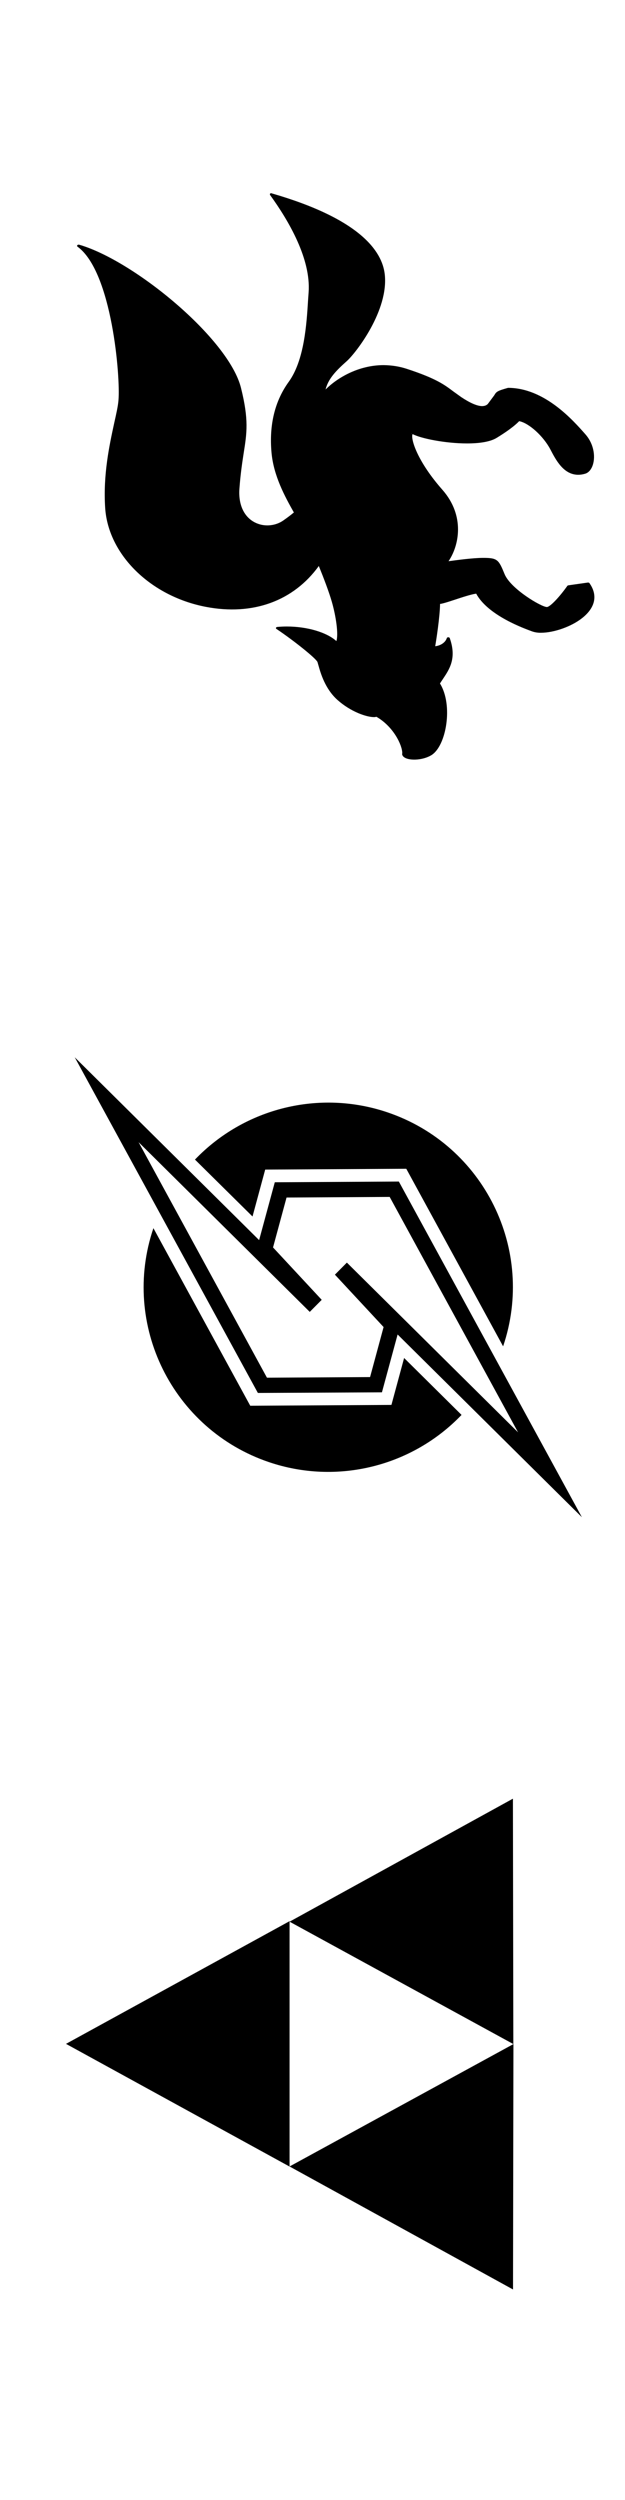<?xml version="1.0" encoding="UTF-8" standalone="no"?>
<!-- Created with Inkscape (http://www.inkscape.org/) -->

<svg
   width="20mm"
   height="80mm"
   viewBox="0 0 20 80"
   version="1.1"
   id="svg161"
   inkscape:version="1.1.2 (b8e25be8, 2022-02-05)"
   sodipodi:docname="h_stripes.svg"
   xmlns:inkscape="http://www.inkscape.org/namespaces/inkscape"
   xmlns:sodipodi="http://sodipodi.sourceforge.net/DTD/sodipodi-0.dtd"
   xmlns="http://www.w3.org/2000/svg"
   xmlns:svg="http://www.w3.org/2000/svg">
  <sodipodi:namedview
     id="namedview163"
     pagecolor="#ffffff"
     bordercolor="#666666"
     borderopacity="1.0"
     inkscape:pageshadow="2"
     inkscape:pageopacity="0.0"
     inkscape:pagecheckerboard="0"
     inkscape:document-units="mm"
     showgrid="false"
     inkscape:zoom="0.91115884"
     inkscape:cx="102.61658"
     inkscape:cy="149.80923"
     inkscape:window-width="1438"
     inkscape:window-height="689"
     inkscape:window-x="448"
     inkscape:window-y="43"
     inkscape:window-maximized="0"
     inkscape:current-layer="g30"
     units="mm" />
  <defs
     id="defs158" />
  <g
     inkscape:label="Layer 1"
     inkscape:groupmode="layer"
     id="layer1">
    <g
       id="g194"
       transform="matrix(0,0.033,-0.033,0,21.561,30.137)">
      <path
         class="st0"
         d="M 266.4,408.5 220.9,396.2 220.1,259.4 392.3,165.5 C 298.7,133.8 197.1,184 165.4,277.6 143.1,343.4 161,416.2 211.2,464.3 Z m 137.2,-147 45.5,12.3 0.8,136.9 -172.2,93.9 c 93.6,31.7 195.2,-18.5 226.9,-112.1 22.3,-65.8 4.4,-138.6 -45.8,-186.7 z"
         id="path188"
         style="fill:#000000" />
      <path
         class="st0"
         d="M 436.9,283 380.8,267.8 558,89.1 232.5,266.6 233.2,386.9 289.3,402.1 112,580.9 437.5,403.3 Z M 194.3,519 358.9,353 347.2,341.4 296.4,388.6 248,375.5 247.4,275.5 475.7,151 311.1,317 l 11.7,11.6 50.8,-47.2 48.5,13.1 0.6,100 z"
         id="path190"
         style="fill:#000000" />
    </g>
    <path
       class="st0"
       d="m 8.648,6.194 c -0.014,0.011 -0.014,0.03 -0.007,0.044 0.605,0.835 1.31,2.051 1.235,3.114 l -0.018,0.255 c -0.047,0.763 -0.119,1.92 -0.619,2.612 -0.443,0.612 -0.63,1.373 -0.551,2.26 0.065,0.747 0.432,1.417 0.716,1.92 -0.112,0.093 -0.23,0.181 -0.353,0.266 -0.23,0.154 -0.54,0.192 -0.803,0.093 -0.407,-0.151 -0.626,-0.566 -0.587,-1.115 0.036,-0.489 0.09,-0.838 0.137,-1.145 0.101,-0.64 0.169,-1.063 -0.086,-2.084 -0.389,-1.574 -3.42,-4.075 -5.177,-4.583 -0.025,-0.008 -0.054,0.003 -0.065,0.022 -0.007,0.014 -0.004,0.03 0.011,0.041 1.105,0.802 1.375,4.177 1.31,4.916 -0.014,0.184 -0.072,0.439 -0.137,0.73 -0.151,0.698 -0.36,1.65 -0.288,2.721 0.101,1.491 1.454,2.818 3.218,3.158 1.508,0.291 2.808,-0.187 3.618,-1.307 0.166,0.409 0.324,0.827 0.414,1.137 0.137,0.472 0.22,1.055 0.148,1.266 -0.306,-0.28 -0.932,-0.467 -1.588,-0.467 -0.101,0 -0.202,0.005 -0.302,0.014 -0.029,0.003 -0.047,0.022 -0.043,0.041 0,0.008 0.007,0.019 0.018,0.025 0.569,0.382 1.267,0.945 1.31,1.057 l 0.032,0.11 c 0.068,0.244 0.212,0.752 0.612,1.107 0.414,0.368 0.914,0.546 1.17,0.546 0.025,0 0.05,-0.005 0.072,-0.011 0.551,0.316 0.828,0.914 0.828,1.164 -0.018,0.058 0.022,0.118 0.104,0.157 0.18,0.085 0.565,0.066 0.828,-0.093 0.479,-0.294 0.702,-1.609 0.274,-2.293 0.014,-0.025 0.101,-0.154 0.101,-0.154 0.205,-0.308 0.439,-0.656 0.212,-1.299 -0.007,-0.016 -0.025,-0.027 -0.047,-0.027 v 0 c -0.022,0 -0.043,0.011 -0.047,0.027 -0.043,0.137 -0.191,0.239 -0.371,0.261 0.032,-0.192 0.148,-0.925 0.155,-1.354 0.09,-0.011 0.238,-0.058 0.472,-0.135 0.241,-0.08 0.508,-0.168 0.684,-0.195 0.144,0.272 0.558,0.763 1.796,1.211 0.09,0.03 0.184,0.044 0.281,0.041 0.403,0 0.968,-0.192 1.321,-0.475 0.418,-0.335 0.497,-0.728 0.227,-1.112 -0.007,-0.014 -0.025,-0.019 -0.043,-0.019 -0.003,0 -0.007,0 -0.011,0 l -0.619,0.088 c -0.014,0.003 -0.029,0.008 -0.036,0.019 -0.23,0.327 -0.547,0.676 -0.655,0.676 v 0 c -0.18,-0.003 -1.163,-0.585 -1.354,-1.057 -0.187,-0.459 -0.227,-0.516 -0.68,-0.516 -0.342,0 -0.889,0.077 -1.112,0.107 0.335,-0.492 0.54,-1.45 -0.198,-2.288 -0.778,-0.882 -1.008,-1.585 -0.958,-1.766 0,0 0.003,-0.005 0.007,-0.014 0.27,0.143 1.055,0.299 1.742,0.299 0.385,0 0.738,-0.049 0.947,-0.178 0.486,-0.297 0.67,-0.481 0.72,-0.535 0.31,0.058 0.778,0.481 1.001,0.909 0.173,0.33 0.418,0.807 0.889,0.807 0.072,0 0.14,-0.011 0.209,-0.03 0.104,-0.027 0.184,-0.107 0.238,-0.231 0.112,-0.264 0.076,-0.7 -0.216,-1.033 -0.392,-0.445 -1.307,-1.488 -2.477,-1.488 -0.353,0.099 -0.374,0.124 -0.443,0.242 l -0.198,0.266 c -0.032,0.041 -0.09,0.069 -0.151,0.074 -0.011,0 -0.022,0.003 -0.032,0.003 -0.158,0 -0.385,-0.096 -0.673,-0.288 l -0.252,-0.181 c -0.284,-0.214 -0.551,-0.417 -1.494,-0.725 -0.234,-0.077 -0.482,-0.115 -0.738,-0.118 -0.792,0 -1.472,0.395 -1.858,0.78 0.086,-0.343 0.328,-0.596 0.68,-0.909 0.295,-0.264 1.35,-1.628 1.213,-2.787 -0.086,-0.725 -0.781,-1.76 -3.611,-2.579 -0.018,-0.011 -0.043,-0.008 -0.054,0.005 z M 12.064,22.932 c -0.004,0 -0.004,0 0,0 0.004,-0.003 0.018,-0.003 0.022,-0.005 -0.007,0.005 -0.014,0.005 -0.022,0.005 z m 1.123,-9.054 c -0.003,0 -0.003,0 0,0 -0.014,0 -0.022,-0.008 -0.029,-0.014 v 0 c 0.007,0.003 0.018,0.008 0.029,0.014 z"
       id="path129"
       style="fill:#000000;stroke-width:0.031" />
    <g
       id="g30"
       transform="matrix(0,-0.265,0.265,0,-54.674,167.619)">
      <path
         class="st0"
         d="m 356.06,268.266 29.633,0.051 -14.78,-27.035 z m 44.413,-26.983 -14.78,27.022 29.633,-0.051 z m -14.755,-26.996 -14.817,26.996 h 29.633 z"
         id="path4"
         style="fill:#000000;stroke-width:0.126" />
    </g>
  </g>
</svg>
